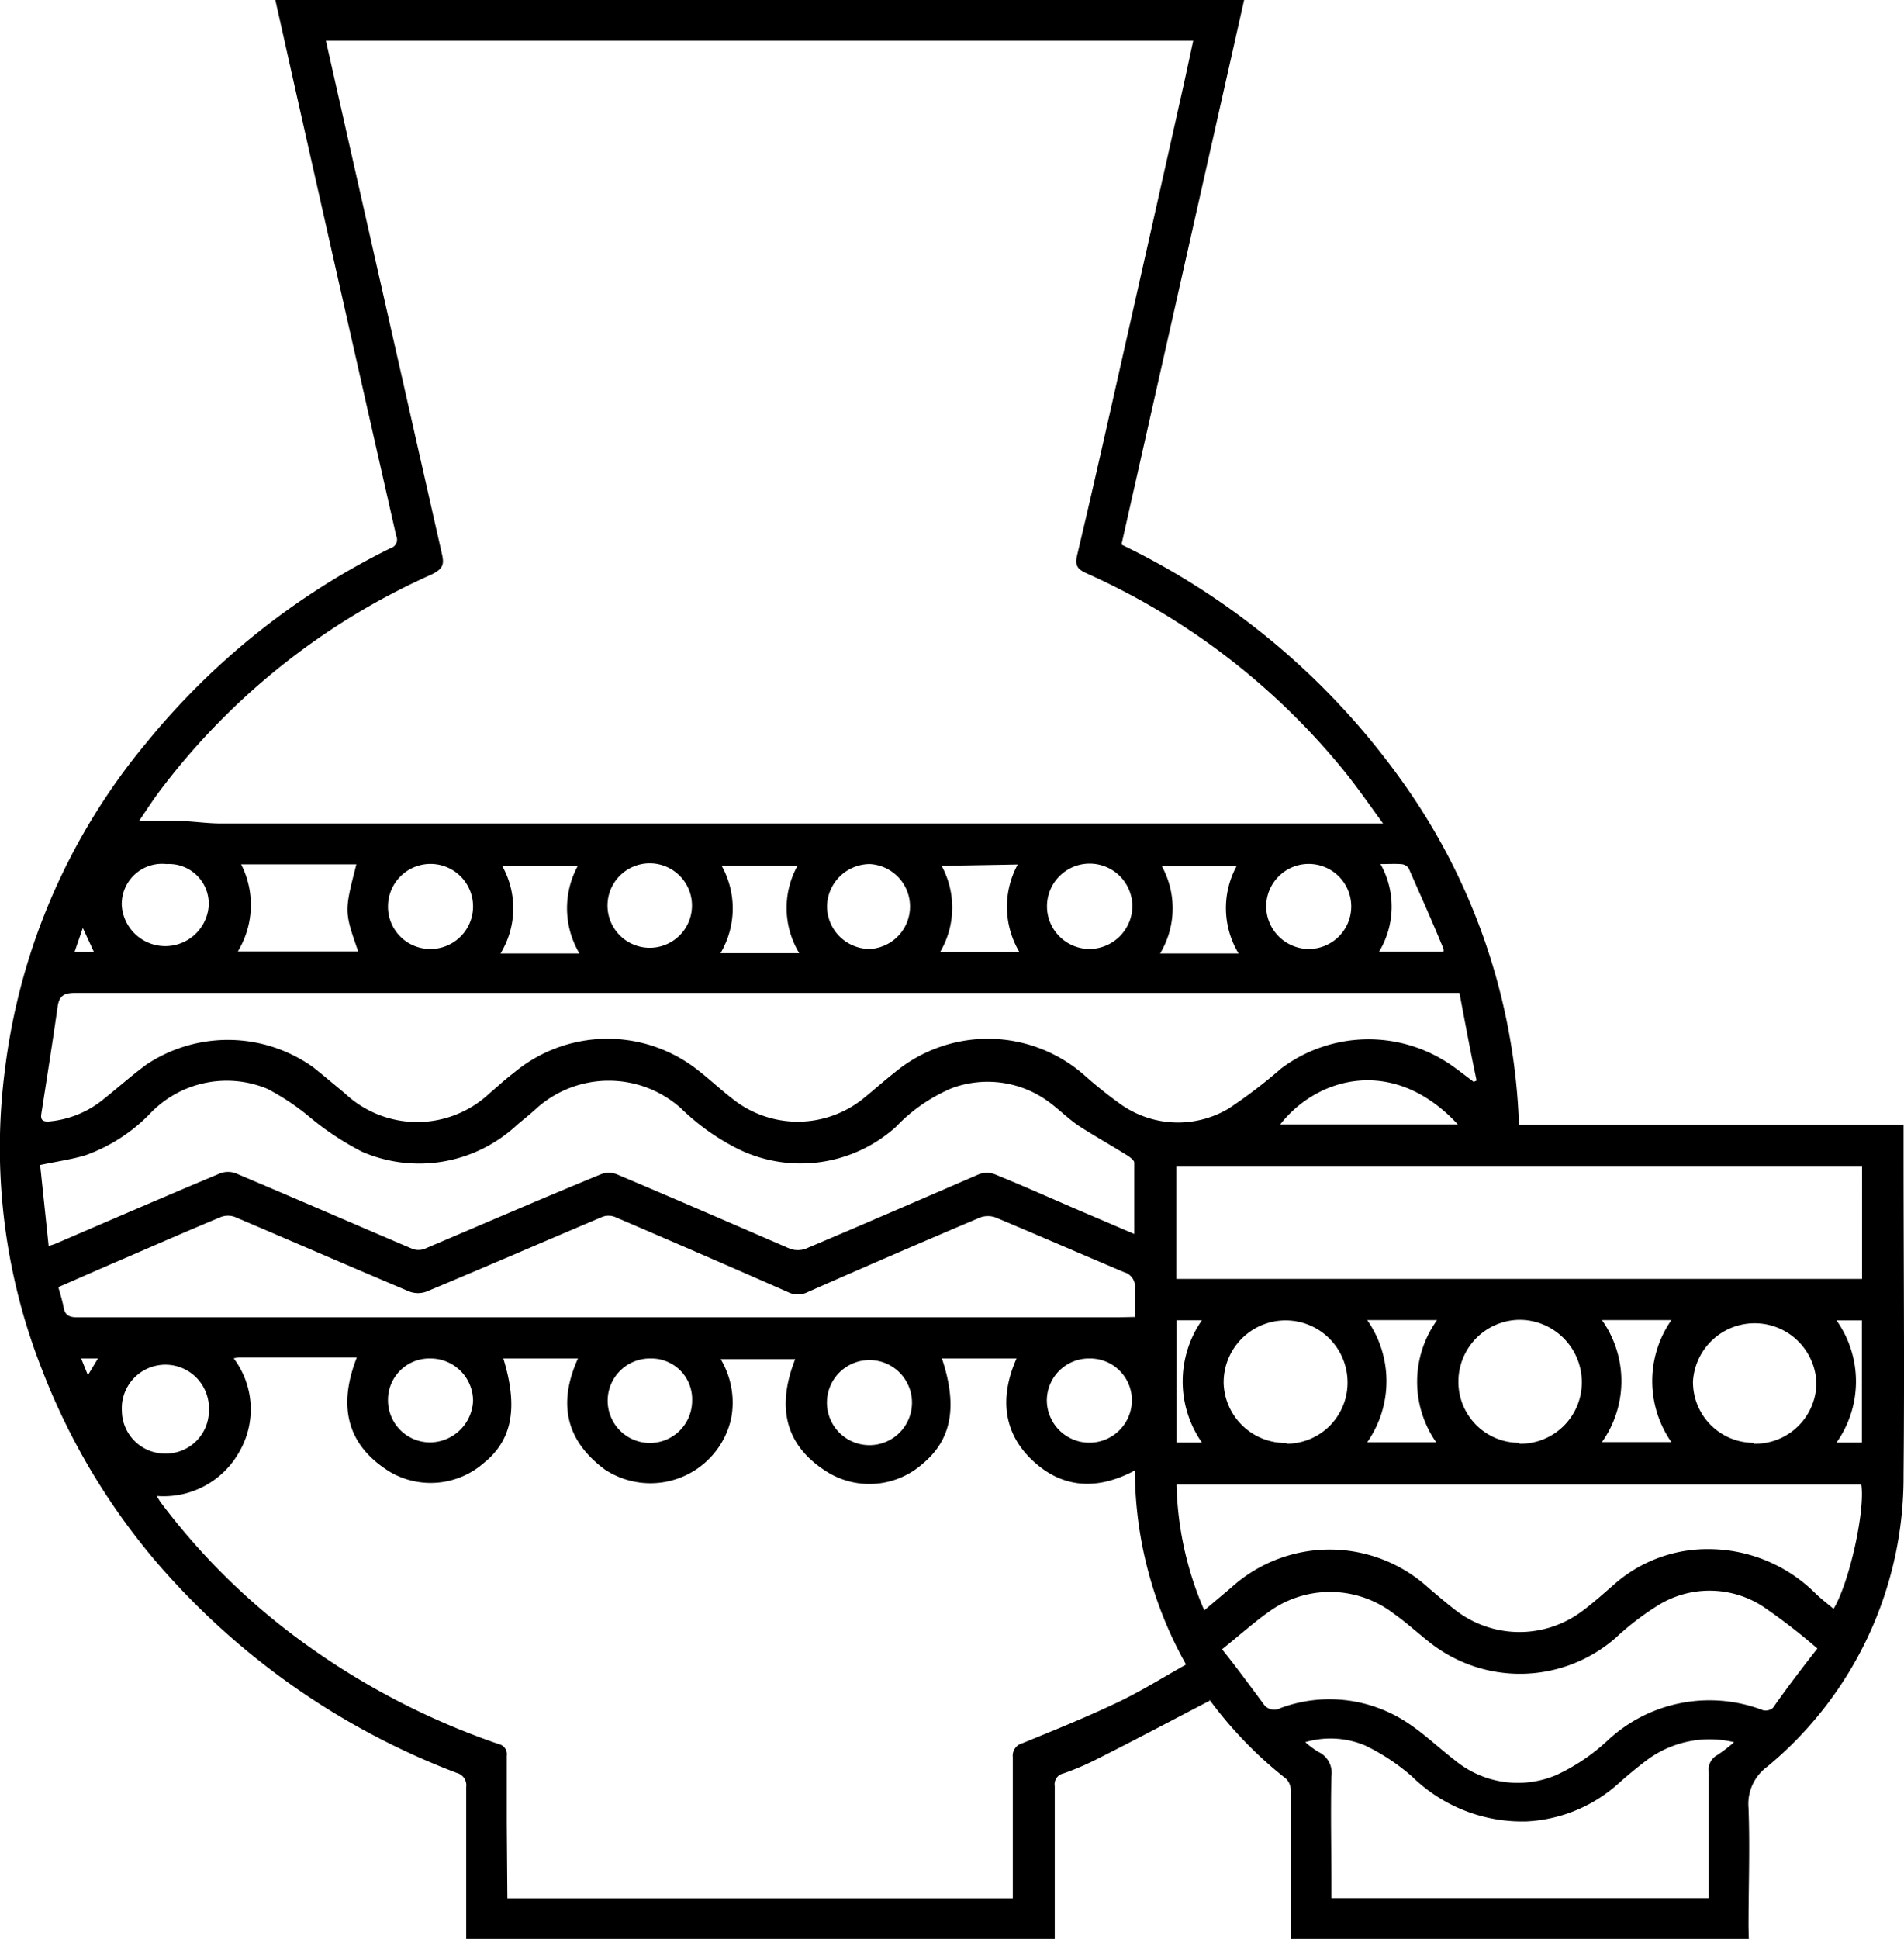 <svg xmlns="http://www.w3.org/2000/svg" viewBox="0 0 127.59 129.88"><title>Asset 010</title><g id="Layer_2" data-name="Layer 2"><g id="Layer_1-2" data-name="Layer 1"><path d="M117.19,129.88H86.5c0-.3,0-.57,0-.85,0-3,0-6,0-9.07a1.11,1.11,0,0,0-.31-.8,27.28,27.28,0,0,1-5.1-5.25c0-.06-.1-.09,0,0-2.54,1.32-5,2.63-7.51,3.89a18.12,18.12,0,0,1-2.33,1,.74.74,0,0,0-.57.84c0,3.17,0,6.33,0,9.5v.82H31.24v-.76c0-3.17,0-6.34,0-9.5a.85.85,0,0,0-.64-.94,49.85,49.85,0,0,1-20.15-14.16A44.49,44.49,0,0,1,2.81,91.73,40.5,40.5,0,0,1,.33,71.65,42.26,42.26,0,0,1,9.84,49.72a49.06,49.06,0,0,1,16.33-13,.6.6,0,0,0,.38-.83q-3.18-14-6.33-28C19.63,5.28,19.05,2.66,18.45,0H83.37c-2.74,12.18-5.47,24.3-8.22,36.48A49.35,49.35,0,0,1,93.89,52.24a42,42,0,0,1,7.9,23.11h25.77v2.12c0,7.1.07,14.2,0,21.31a25.17,25.17,0,0,1-9.13,19.56,3.09,3.09,0,0,0-1.26,2.76c.1,2.66,0,5.32,0,8ZM92.69,55.17c-.91-1.24-1.67-2.34-2.5-3.38A46.89,46.89,0,0,0,72.8,38.4c-.61-.28-.78-.53-.62-1.21,1-4.2,1.94-8.4,2.89-12.61q2.13-9.42,4.24-18.85c.22-1,.43-2,.65-3H21.84l1.55,6.88q3.11,13.74,6.22,27.48c.17.72.08,1-.66,1.38A46.47,46.47,0,0,0,10.61,53.11c-.46.63-.88,1.28-1.29,1.88.89,0,1.74,0,2.58,0s1.86.16,2.79.17c2.71,0,5.42,0,8.13,0H92.69ZM34,127.16H67.87v-.82c0-2.88,0-5.76,0-8.64a.86.86,0,0,1,.65-.93c2.13-.87,4.26-1.73,6.34-2.72,1.57-.74,3.05-1.67,4.62-2.55a26.67,26.67,0,0,1-3.43-13c-2.49,1.33-4.83,1.23-6.85-.66S67,93.53,68.12,91h-5c1.07,3.22.65,5.44-1.3,7.06a5.38,5.38,0,0,1-6.31.59c-3-1.83-3.45-4.49-2.22-7.61h-5A5.67,5.67,0,0,1,49,95a5.54,5.54,0,0,1-8.48,3.43C37.9,96.48,37.38,94,38.73,91h-5c1,3.26.61,5.46-1.31,7a5.41,5.41,0,0,1-6.25.62c-3-1.83-3.51-4.49-2.26-7.69H16a2.23,2.23,0,0,0-.34.06,5.67,5.67,0,0,1,.4,6.22,5.81,5.81,0,0,1-5.56,3l.24.39a44.9,44.9,0,0,0,9,9,49.58,49.58,0,0,0,13.68,7.23.69.69,0,0,1,.54.78c0,1.51,0,3,0,4.54ZM97.8,66.51H60.52q-27.75,0-55.5,0c-.75,0-1.06.21-1.16.94-.34,2.39-.72,4.78-1.09,7.16-.07.44.13.54.54.51A6.68,6.68,0,0,0,7,73.58c.94-.75,1.84-1.55,2.8-2.26A9.84,9.84,0,0,1,21,71.5c.71.57,1.41,1.16,2.11,1.74a7.07,7.07,0,0,0,9.69,0c.53-.44,1-.9,1.59-1.34a9.78,9.78,0,0,1,12.42-.18c.77.6,1.49,1.28,2.27,1.88a7,7,0,0,0,8.84-.07c.67-.54,1.31-1.12,2-1.66a9.78,9.78,0,0,1,12.74.15A28.93,28.93,0,0,0,75,73.9a6.64,6.64,0,0,0,7.33.36,33.78,33.78,0,0,0,3.54-2.7,9.75,9.75,0,0,1,11.55-.09c.46.33.9.68,1.34,1l.19-.09C98.54,70.46,98.18,68.51,97.8,66.51ZM3.26,83.46a4,4,0,0,0,.49-.16c3.65-1.57,7.3-3.15,11-4.7a1.49,1.49,0,0,1,1.06,0c3.95,1.67,7.89,3.38,11.83,5.06a1.16,1.16,0,0,0,.8,0c3.94-1.67,7.88-3.38,11.83-5a1.49,1.49,0,0,1,1.06,0c3.88,1.64,7.75,3.32,11.63,5a1.58,1.58,0,0,0,1,0c3.89-1.64,7.75-3.32,11.64-5a1.5,1.5,0,0,1,1.06,0c1.8.73,3.57,1.52,5.35,2.29l4,1.71c0-1.66,0-3.22,0-4.77,0-.17-.28-.37-.48-.5-1.09-.68-2.22-1.31-3.28-2-.73-.5-1.36-1.15-2.08-1.66a6.92,6.92,0,0,0-6.38-.84,11.19,11.19,0,0,0-3.76,2.6A9.54,9.54,0,0,1,49.53,77a15.29,15.29,0,0,1-3.91-2.77,7.25,7.25,0,0,0-9.65,0c-.42.39-.88.75-1.32,1.12a9.61,9.61,0,0,1-10.39,1.8,19.14,19.14,0,0,1-3.46-2.28,15.78,15.78,0,0,0-2.9-1.94,7.09,7.09,0,0,0-7.83,1.65,11.32,11.32,0,0,1-4.38,2.82c-.93.27-1.9.41-3,.64Zm121.52,2.21V78.1H78.83v7.57ZM76.05,88.22c0-.7,0-1.3,0-1.89a1,1,0,0,0-.72-1.11c-2.87-1.21-5.73-2.46-8.6-3.66a1.49,1.49,0,0,0-1.06,0q-5.79,2.45-11.56,5a1.46,1.46,0,0,1-1.29,0Q47,84,41.21,81.52a1.17,1.17,0,0,0-.86,0c-3.93,1.66-7.84,3.36-11.77,5a1.66,1.66,0,0,1-1.14,0c-3.91-1.65-7.8-3.34-11.7-5a1.35,1.35,0,0,0-.93,0c-2.26.94-4.5,1.92-6.74,2.89-1.38.59-2.75,1.2-4.16,1.81.14.51.28.94.36,1.39s.35.63.85.63q14.33,0,28.65,0c3.78,0,7.57,0,11.36,0q14.94,0,29.87,0Zm48.68,11.22H78.84a22.42,22.42,0,0,0,1.86,8.43l1.78-1.5a9.82,9.82,0,0,1,13.25,0c.59.5,1.17,1,1.78,1.47a7,7,0,0,0,8.49.1c.83-.61,1.59-1.31,2.39-2a9.46,9.46,0,0,1,6.18-2.17,10.17,10.17,0,0,1,7.12,3c.37.35.78.67,1.18,1C123.94,106,125,101.15,124.73,99.44Zm-2.93,11a40.9,40.9,0,0,0-3.65-2.82,6.57,6.57,0,0,0-7-.11,18.74,18.74,0,0,0-2.9,2.22,9.75,9.75,0,0,1-12.34.37c-.85-.66-1.64-1.39-2.5-2a7,7,0,0,0-8.08-.34c-1.16.78-2.21,1.74-3.44,2.72,1,1.24,1.86,2.43,2.76,3.63a.86.86,0,0,0,1.15.31,9.44,9.44,0,0,1,8.54,1c1.11.73,2.09,1.68,3.15,2.49a6.62,6.62,0,0,0,6.79,1,13.17,13.17,0,0,0,3.48-2.35,10,10,0,0,1,10.38-2,.75.75,0,0,0,.67-.16C119.79,113,120.76,111.74,121.8,110.41Zm-5.57,6.27a7.05,7.05,0,0,0-5.84,1.17c-.65.49-1.27,1-1.89,1.55a9.94,9.94,0,0,1-6.17,2.58,10.54,10.54,0,0,1-7.7-3,13.87,13.87,0,0,0-3.16-2.09,6,6,0,0,0-4-.22,5.68,5.68,0,0,0,.89.66,1.55,1.55,0,0,1,.86,1.63c-.06,2.44,0,4.89,0,7.34v.82h25.29v-.84c0-2.55,0-5.09,0-7.63a1.09,1.09,0,0,1,.58-1.12A10.4,10.4,0,0,0,116.23,116.68Zm-30-20a4.09,4.09,0,0,0,4.07-4.21,4.15,4.15,0,0,0-8.3.2A4.14,4.14,0,0,0,86.18,96.66Zm15.61,0A4.11,4.11,0,0,0,106,92.59a4.18,4.18,0,0,0-4.15-4.18,4.14,4.14,0,0,0-4.12,4.13A4.08,4.08,0,0,0,101.79,96.65Zm15.7,0a4.1,4.1,0,0,0,4.18-4.05,4.14,4.14,0,0,0-8.27-.14A4.07,4.07,0,0,0,117.49,96.65ZM16.16,57.9a6,6,0,0,1-.22,5.83H24c-.93-2.67-.93-2.67-.12-5.83Zm-5,39.47A2.88,2.88,0,0,0,14,94.45a2.92,2.92,0,1,0-5.83.1A2.89,2.89,0,0,0,11.14,97.37Zm0-39.49a2.7,2.7,0,0,0-3,2.75,2.92,2.92,0,0,0,5.83,0A2.67,2.67,0,0,0,11.17,57.88Zm76.49,5.69a2.85,2.85,0,1,0-2.8-2.86A2.87,2.87,0,0,0,87.66,63.57ZM73,91a2.82,2.82,0,0,0-2.85,2.79,2.85,2.85,0,1,0,5.7,0A2.8,2.8,0,0,0,73,91ZM55.42,60.71a2.87,2.87,0,0,0,2.88,2.86,2.85,2.85,0,0,0,0-5.69A2.88,2.88,0,0,0,55.42,60.71ZM73,63.57a2.89,2.89,0,0,0,2.88-2.8A2.86,2.86,0,1,0,73,63.57ZM43.61,91a2.83,2.83,0,1,0,2.77,2.84A2.73,2.73,0,0,0,43.61,91Zm17.5,2.82a2.85,2.85,0,0,0-5.69-.06,2.85,2.85,0,1,0,5.69.06ZM26,60.71a2.83,2.83,0,0,0,2.87,2.86A2.85,2.85,0,1,0,26,60.71Zm20.37,0a2.83,2.83,0,1,0-5.66-.1,2.83,2.83,0,1,0,5.66.1ZM28.84,91A2.77,2.77,0,0,0,26,93.76a2.82,2.82,0,0,0,2.87,2.86,2.91,2.91,0,0,0,2.83-2.78A2.85,2.85,0,0,0,28.84,91Zm34.26-33A5.87,5.87,0,0,1,63,63.77h5.31a5.92,5.92,0,0,1-.11-5.86Zm-14.74,0a5.87,5.87,0,0,1-.08,5.85h5.28a5.83,5.83,0,0,1-.12-5.85Zm-9.53,5.87a5.93,5.93,0,0,1-.12-5.85H33.66a5.8,5.8,0,0,1-.12,5.85Zm44.17,0a5.88,5.88,0,0,1-.14-5.84h-5a5.86,5.86,0,0,1-.12,5.84ZM97.69,75.32c-4.3-4.64-9.42-3.17-11.9,0ZM96.24,96.61a7.06,7.06,0,0,1,.06-8.18H91.62a7.13,7.13,0,0,1,0,8.18Zm11.11-8.18a7.06,7.06,0,0,1,0,8.17H112a7.15,7.15,0,0,1,0-8.17ZM92.51,57.88a5.82,5.82,0,0,1-.09,5.86h4.31a.47.47,0,0,0,0-.18C96,61.76,95.2,60,94.4,58.17a.65.65,0,0,0-.44-.28C93.52,57.85,93.07,57.88,92.51,57.88ZM78.84,88.44v8.19h1.7a7.16,7.16,0,0,1,0-8.19Zm45.93,8.19V88.45h-1.7a7.08,7.08,0,0,1,0,8.18ZM6.29,63.76l-.74-1.6L5,63.76Zm-.4,28.36L6.56,91H5.44Z"/></g></g></svg>